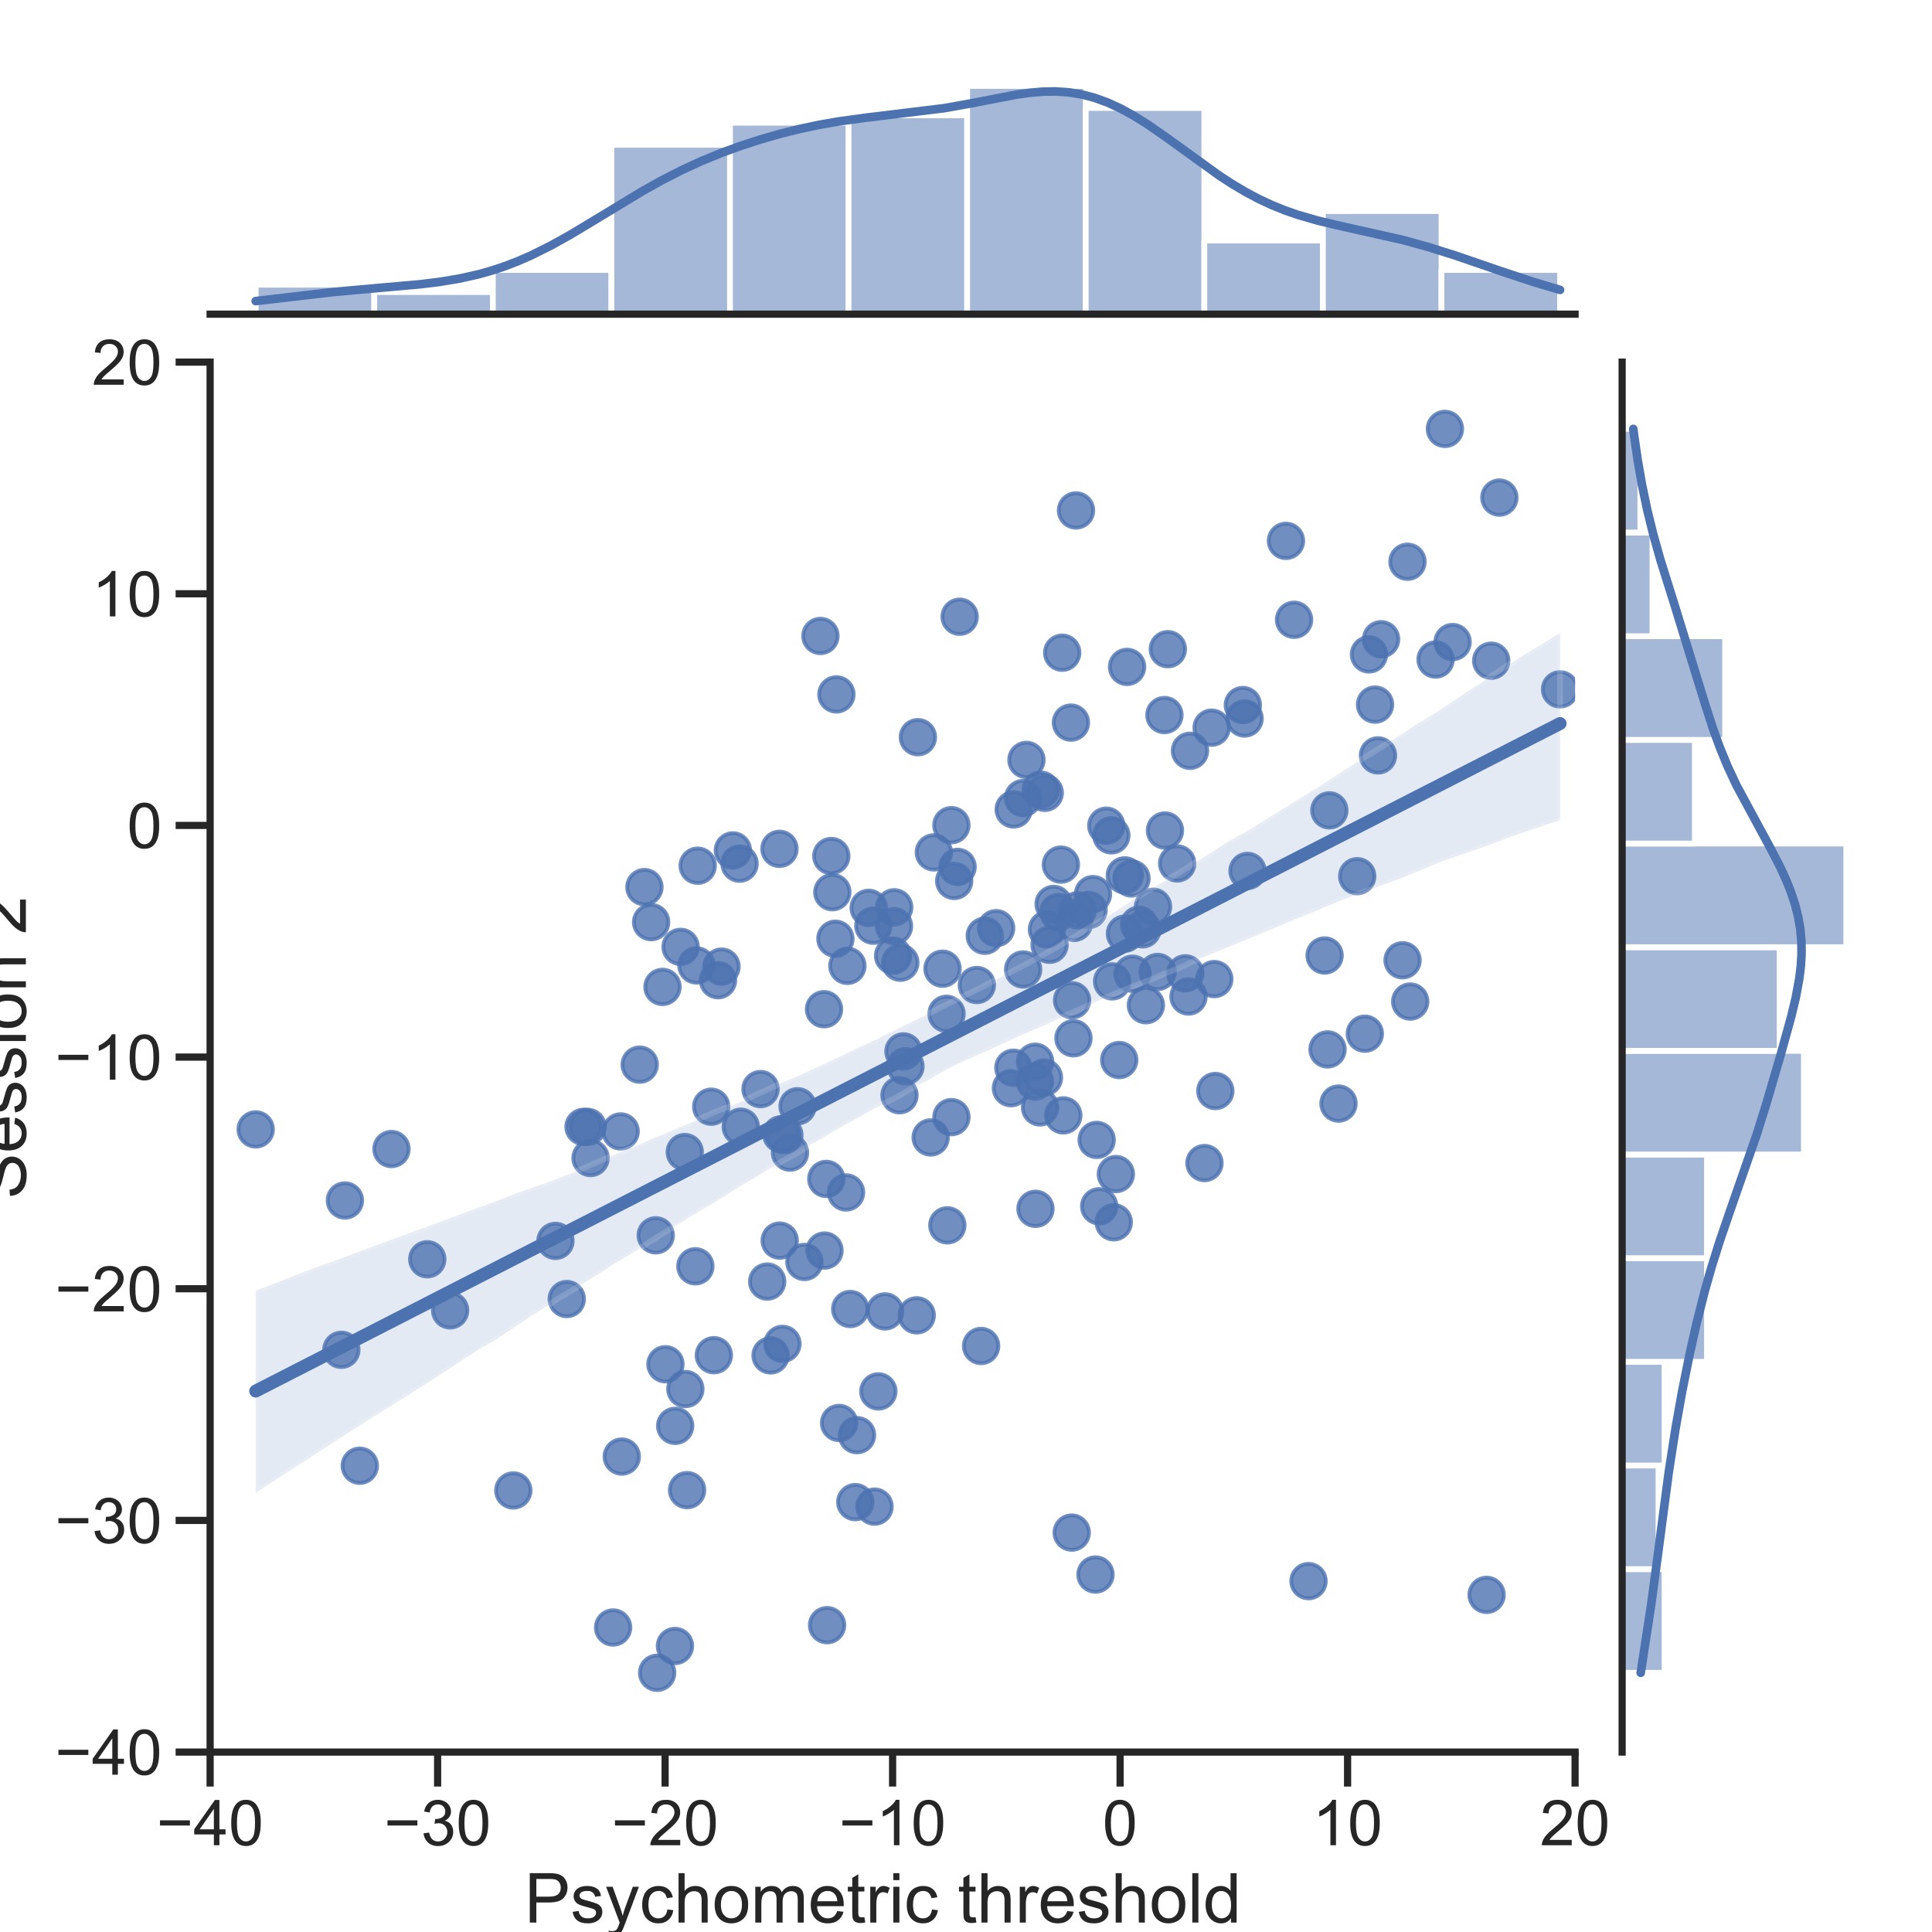 <?xml version="1.0" encoding="utf-8" standalone="no"?>
<!DOCTYPE svg PUBLIC "-//W3C//DTD SVG 1.1//EN"
  "http://www.w3.org/Graphics/SVG/1.1/DTD/svg11.dtd">
<!-- Created with matplotlib (https://matplotlib.org/) -->
<svg height="504pt" version="1.1" viewBox="0 0 504 504" width="504pt" xmlns="http://www.w3.org/2000/svg" xmlns:xlink="http://www.w3.org/1999/xlink">
 <defs>
  <style type="text/css">*{stroke-linecap:butt;stroke-linejoin:round;}</style>
 </defs>
 <g id="figure_1">
  <g id="patch_1">
   <path d="M 0 504 
L 504 504 
L 504 0 
L 0 0 
z
" style="fill:#ffffff;"/>
  </g>
  <g id="axes_1">
   <g id="patch_2">
    <path d="M 54.815 457.06 
L 410.889 457.06 
L 410.889 94.461 
L 54.815 94.461 
z
" style="fill:#ffffff;"/>
   </g>
   <g id="matplotlib.axis_1">
    <g id="xtick_1">
     <g id="line2d_1">
      <defs>
       <path d="M 0 0 
L 0 9 
" id="m562cbf9f5d" style="stroke:#262626;stroke-width:1.875;"/>
      </defs>
      <g>
       <use style="fill:#262626;stroke:#262626;stroke-width:1.875;" x="54.815" xlink:href="#m562cbf9f5d" y="457.06"/>
      </g>
     </g>
     <g id="text_1">
      <!-- −40 -->
      <g style="fill:#262626;" transform="translate(40.821 481.37)scale(0.165 -0.165)">
       <defs>
        <path d="M 52.828 31.203 
L 5.562 31.203 
L 5.562 39.406 
L 52.828 39.406 
z
" id="ArialMT-8722"/>
        <path d="M 32.328 0 
L 32.328 17.141 
L 1.266 17.141 
L 1.266 25.203 
L 33.938 71.578 
L 41.109 71.578 
L 41.109 25.203 
L 50.781 25.203 
L 50.781 17.141 
L 41.109 17.141 
L 41.109 0 
z
M 32.328 25.203 
L 32.328 57.469 
L 9.906 25.203 
z
" id="ArialMT-52"/>
        <path d="M 4.156 35.297 
Q 4.156 48 6.766 55.734 
Q 9.375 63.484 14.516 67.672 
Q 19.672 71.875 27.484 71.875 
Q 33.25 71.875 37.594 69.547 
Q 41.938 67.234 44.766 62.859 
Q 47.609 58.5 49.219 52.219 
Q 50.828 45.953 50.828 35.297 
Q 50.828 22.703 48.234 14.969 
Q 45.656 7.234 40.5 3 
Q 35.359 -1.219 27.484 -1.219 
Q 17.141 -1.219 11.234 6.203 
Q 4.156 15.141 4.156 35.297 
z
M 13.188 35.297 
Q 13.188 17.672 17.312 11.828 
Q 21.438 6 27.484 6 
Q 33.547 6 37.672 11.859 
Q 41.797 17.719 41.797 35.297 
Q 41.797 52.984 37.672 58.781 
Q 33.547 64.594 27.391 64.594 
Q 21.344 64.594 17.719 59.469 
Q 13.188 52.938 13.188 35.297 
z
" id="ArialMT-48"/>
       </defs>
       <use xlink:href="#ArialMT-8722"/>
       <use x="58.398" xlink:href="#ArialMT-52"/>
       <use x="114.014" xlink:href="#ArialMT-48"/>
      </g>
     </g>
    </g>
    <g id="xtick_2">
     <g id="line2d_2">
      <g>
       <use style="fill:#262626;stroke:#262626;stroke-width:1.875;" x="114.161" xlink:href="#m562cbf9f5d" y="457.06"/>
      </g>
     </g>
     <g id="text_2">
      <!-- −30 -->
      <g style="fill:#262626;" transform="translate(100.167 481.37)scale(0.165 -0.165)">
       <defs>
        <path d="M 4.203 18.891 
L 12.984 20.062 
Q 14.5 12.594 18.141 9.297 
Q 21.781 6 27 6 
Q 33.203 6 37.469 10.297 
Q 41.75 14.594 41.75 20.953 
Q 41.75 27 37.797 30.922 
Q 33.844 34.859 27.734 34.859 
Q 25.25 34.859 21.531 33.891 
L 22.516 41.609 
Q 23.391 41.5 23.922 41.5 
Q 29.547 41.5 34.031 44.422 
Q 38.531 47.359 38.531 53.469 
Q 38.531 58.297 35.25 61.469 
Q 31.984 64.656 26.812 64.656 
Q 21.688 64.656 18.266 61.422 
Q 14.844 58.203 13.875 51.766 
L 5.078 53.328 
Q 6.688 62.156 12.391 67.016 
Q 18.109 71.875 26.609 71.875 
Q 32.469 71.875 37.391 69.359 
Q 42.328 66.844 44.938 62.5 
Q 47.562 58.156 47.562 53.266 
Q 47.562 48.641 45.062 44.828 
Q 42.578 41.016 37.703 38.766 
Q 44.047 37.312 47.562 32.688 
Q 51.078 28.078 51.078 21.141 
Q 51.078 11.766 44.234 5.25 
Q 37.406 -1.266 26.953 -1.266 
Q 17.531 -1.266 11.297 4.344 
Q 5.078 9.969 4.203 18.891 
z
" id="ArialMT-51"/>
       </defs>
       <use xlink:href="#ArialMT-8722"/>
       <use x="58.398" xlink:href="#ArialMT-51"/>
       <use x="114.014" xlink:href="#ArialMT-48"/>
      </g>
     </g>
    </g>
    <g id="xtick_3">
     <g id="line2d_3">
      <g>
       <use style="fill:#262626;stroke:#262626;stroke-width:1.875;" x="173.506" xlink:href="#m562cbf9f5d" y="457.06"/>
      </g>
     </g>
     <g id="text_3">
      <!-- −20 -->
      <g style="fill:#262626;" transform="translate(159.512 481.37)scale(0.165 -0.165)">
       <defs>
        <path d="M 50.344 8.453 
L 50.344 0 
L 3.031 0 
Q 2.938 3.172 4.047 6.109 
Q 5.859 10.938 9.828 15.625 
Q 13.812 20.312 21.344 26.469 
Q 33.016 36.031 37.109 41.625 
Q 41.219 47.219 41.219 52.203 
Q 41.219 57.422 37.469 61 
Q 33.734 64.594 27.734 64.594 
Q 21.391 64.594 17.578 60.781 
Q 13.766 56.984 13.719 50.25 
L 4.688 51.172 
Q 5.609 61.281 11.656 66.578 
Q 17.719 71.875 27.938 71.875 
Q 38.234 71.875 44.234 66.156 
Q 50.25 60.453 50.25 52 
Q 50.25 47.703 48.484 43.547 
Q 46.734 39.406 42.656 34.812 
Q 38.578 30.219 29.109 22.219 
Q 21.188 15.578 18.938 13.203 
Q 16.703 10.844 15.234 8.453 
z
" id="ArialMT-50"/>
       </defs>
       <use xlink:href="#ArialMT-8722"/>
       <use x="58.398" xlink:href="#ArialMT-50"/>
       <use x="114.014" xlink:href="#ArialMT-48"/>
      </g>
     </g>
    </g>
    <g id="xtick_4">
     <g id="line2d_4">
      <g>
       <use style="fill:#262626;stroke:#262626;stroke-width:1.875;" x="232.852" xlink:href="#m562cbf9f5d" y="457.06"/>
      </g>
     </g>
     <g id="text_4">
      <!-- −10 -->
      <g style="fill:#262626;" transform="translate(218.858 481.37)scale(0.165 -0.165)">
       <defs>
        <path d="M 37.25 0 
L 28.469 0 
L 28.469 56 
Q 25.297 52.984 20.141 49.953 
Q 14.984 46.922 10.891 45.406 
L 10.891 53.906 
Q 18.266 57.375 23.781 62.297 
Q 29.297 67.234 31.594 71.875 
L 37.25 71.875 
z
" id="ArialMT-49"/>
       </defs>
       <use xlink:href="#ArialMT-8722"/>
       <use x="58.398" xlink:href="#ArialMT-49"/>
       <use x="114.014" xlink:href="#ArialMT-48"/>
      </g>
     </g>
    </g>
    <g id="xtick_5">
     <g id="line2d_5">
      <g>
       <use style="fill:#262626;stroke:#262626;stroke-width:1.875;" x="292.198" xlink:href="#m562cbf9f5d" y="457.06"/>
      </g>
     </g>
     <g id="text_5">
      <!-- 0 -->
      <g style="fill:#262626;" transform="translate(287.61 481.37)scale(0.165 -0.165)">
       <use xlink:href="#ArialMT-48"/>
      </g>
     </g>
    </g>
    <g id="xtick_6">
     <g id="line2d_6">
      <g>
       <use style="fill:#262626;stroke:#262626;stroke-width:1.875;" x="351.544" xlink:href="#m562cbf9f5d" y="457.06"/>
      </g>
     </g>
     <g id="text_6">
      <!-- 10 -->
      <g style="fill:#262626;" transform="translate(342.368 481.37)scale(0.165 -0.165)">
       <use xlink:href="#ArialMT-49"/>
       <use x="55.615" xlink:href="#ArialMT-48"/>
      </g>
     </g>
    </g>
    <g id="xtick_7">
     <g id="line2d_7">
      <g>
       <use style="fill:#262626;stroke:#262626;stroke-width:1.875;" x="410.889" xlink:href="#m562cbf9f5d" y="457.06"/>
      </g>
     </g>
     <g id="text_7">
      <!-- 20 -->
      <g style="fill:#262626;" transform="translate(401.714 481.37)scale(0.165 -0.165)">
       <use xlink:href="#ArialMT-50"/>
       <use x="55.615" xlink:href="#ArialMT-48"/>
      </g>
     </g>
    </g>
    <g id="text_8">
     <!-- Psychometric threshold  -->
     <g style="fill:#262626;" transform="translate(136.819 501.534)scale(0.18 -0.18)">
      <defs>
       <path d="M 7.719 0 
L 7.719 71.578 
L 34.719 71.578 
Q 41.844 71.578 45.609 70.906 
Q 50.875 70.016 54.438 67.547 
Q 58.016 65.094 60.188 60.641 
Q 62.359 56.203 62.359 50.875 
Q 62.359 41.75 56.547 35.422 
Q 50.734 29.109 35.547 29.109 
L 17.188 29.109 
L 17.188 0 
z
M 17.188 37.547 
L 35.688 37.547 
Q 44.875 37.547 48.734 40.969 
Q 52.594 44.391 52.594 50.594 
Q 52.594 55.078 50.312 58.266 
Q 48.047 61.469 44.344 62.5 
Q 41.938 63.141 35.5 63.141 
L 17.188 63.141 
z
" id="ArialMT-80"/>
       <path d="M 3.078 15.484 
L 11.766 16.844 
Q 12.5 11.625 15.844 8.844 
Q 19.188 6.062 25.203 6.062 
Q 31.25 6.062 34.172 8.516 
Q 37.109 10.984 37.109 14.312 
Q 37.109 17.281 34.516 19 
Q 32.719 20.172 25.531 21.969 
Q 15.875 24.422 12.141 26.203 
Q 8.406 27.984 6.469 31.125 
Q 4.547 34.281 4.547 38.094 
Q 4.547 41.547 6.125 44.5 
Q 7.719 47.469 10.453 49.422 
Q 12.5 50.922 16.031 51.969 
Q 19.578 53.031 23.641 53.031 
Q 29.734 53.031 34.344 51.266 
Q 38.969 49.516 41.156 46.5 
Q 43.359 43.5 44.188 38.484 
L 35.594 37.312 
Q 35.016 41.312 32.203 43.547 
Q 29.391 45.797 24.266 45.797 
Q 18.219 45.797 15.625 43.797 
Q 13.031 41.797 13.031 39.109 
Q 13.031 37.406 14.109 36.031 
Q 15.188 34.625 17.484 33.688 
Q 18.797 33.203 25.25 31.453 
Q 34.578 28.953 38.25 27.359 
Q 41.938 25.781 44.031 22.75 
Q 46.141 19.734 46.141 15.234 
Q 46.141 10.844 43.578 6.953 
Q 41.016 3.078 36.172 0.953 
Q 31.344 -1.172 25.25 -1.172 
Q 15.141 -1.172 9.844 3.031 
Q 4.547 7.234 3.078 15.484 
z
" id="ArialMT-115"/>
       <path d="M 6.203 -19.969 
L 5.219 -11.719 
Q 8.109 -12.5 10.25 -12.5 
Q 13.188 -12.5 14.938 -11.516 
Q 16.703 -10.547 17.828 -8.797 
Q 18.656 -7.469 20.516 -2.25 
Q 20.75 -1.516 21.297 -0.094 
L 1.609 51.859 
L 11.078 51.859 
L 21.875 21.828 
Q 23.969 16.109 25.641 9.812 
Q 27.156 15.875 29.25 21.625 
L 40.328 51.859 
L 49.125 51.859 
L 29.391 -0.875 
Q 26.219 -9.422 24.469 -12.641 
Q 22.125 -17 19.094 -19.016 
Q 16.062 -21.047 11.859 -21.047 
Q 9.328 -21.047 6.203 -19.969 
z
" id="ArialMT-121"/>
       <path d="M 40.438 19 
L 49.078 17.875 
Q 47.656 8.938 41.812 3.875 
Q 35.984 -1.172 27.484 -1.172 
Q 16.844 -1.172 10.375 5.781 
Q 3.906 12.75 3.906 25.734 
Q 3.906 34.125 6.688 40.422 
Q 9.469 46.734 15.156 49.875 
Q 20.844 53.031 27.547 53.031 
Q 35.984 53.031 41.359 48.75 
Q 46.734 44.484 48.25 36.625 
L 39.703 35.297 
Q 38.484 40.531 35.375 43.156 
Q 32.281 45.797 27.875 45.797 
Q 21.234 45.797 17.078 41.031 
Q 12.938 36.281 12.938 25.984 
Q 12.938 15.531 16.938 10.797 
Q 20.953 6.062 27.391 6.062 
Q 32.562 6.062 36.031 9.234 
Q 39.5 12.406 40.438 19 
z
" id="ArialMT-99"/>
       <path d="M 6.594 0 
L 6.594 71.578 
L 15.375 71.578 
L 15.375 45.906 
Q 21.531 53.031 30.906 53.031 
Q 36.672 53.031 40.922 50.75 
Q 45.172 48.484 47 44.484 
Q 48.828 40.484 48.828 32.859 
L 48.828 0 
L 40.047 0 
L 40.047 32.859 
Q 40.047 39.453 37.188 42.453 
Q 34.328 45.453 29.109 45.453 
Q 25.203 45.453 21.75 43.422 
Q 18.312 41.406 16.844 37.938 
Q 15.375 34.469 15.375 28.375 
L 15.375 0 
z
" id="ArialMT-104"/>
       <path d="M 3.328 25.922 
Q 3.328 40.328 11.328 47.266 
Q 18.016 53.031 27.641 53.031 
Q 38.328 53.031 45.109 46.016 
Q 51.906 39.016 51.906 26.656 
Q 51.906 16.656 48.906 10.906 
Q 45.906 5.172 40.156 2 
Q 34.422 -1.172 27.641 -1.172 
Q 16.75 -1.172 10.031 5.812 
Q 3.328 12.797 3.328 25.922 
z
M 12.359 25.922 
Q 12.359 15.969 16.703 11.016 
Q 21.047 6.062 27.641 6.062 
Q 34.188 6.062 38.531 11.031 
Q 42.875 16.016 42.875 26.219 
Q 42.875 35.844 38.5 40.797 
Q 34.125 45.75 27.641 45.75 
Q 21.047 45.75 16.703 40.812 
Q 12.359 35.891 12.359 25.922 
z
" id="ArialMT-111"/>
       <path d="M 6.594 0 
L 6.594 51.859 
L 14.453 51.859 
L 14.453 44.578 
Q 16.891 48.391 20.938 50.703 
Q 25 53.031 30.172 53.031 
Q 35.938 53.031 39.625 50.641 
Q 43.312 48.25 44.828 43.953 
Q 50.984 53.031 60.844 53.031 
Q 68.562 53.031 72.703 48.75 
Q 76.859 44.484 76.859 35.594 
L 76.859 0 
L 68.109 0 
L 68.109 32.672 
Q 68.109 37.938 67.25 40.25 
Q 66.406 42.578 64.156 43.984 
Q 61.922 45.406 58.891 45.406 
Q 53.422 45.406 49.797 41.766 
Q 46.188 38.141 46.188 30.125 
L 46.188 0 
L 37.406 0 
L 37.406 33.688 
Q 37.406 39.547 35.25 42.469 
Q 33.109 45.406 28.219 45.406 
Q 24.516 45.406 21.359 43.453 
Q 18.219 41.5 16.797 37.734 
Q 15.375 33.984 15.375 26.906 
L 15.375 0 
z
" id="ArialMT-109"/>
       <path d="M 42.094 16.703 
L 51.172 15.578 
Q 49.031 7.625 43.219 3.219 
Q 37.406 -1.172 28.375 -1.172 
Q 17 -1.172 10.328 5.828 
Q 3.656 12.844 3.656 25.484 
Q 3.656 38.578 10.391 45.797 
Q 17.141 53.031 27.875 53.031 
Q 38.281 53.031 44.875 45.953 
Q 51.469 38.875 51.469 26.031 
Q 51.469 25.25 51.422 23.688 
L 12.75 23.688 
Q 13.234 15.141 17.578 10.594 
Q 21.922 6.062 28.422 6.062 
Q 33.25 6.062 36.672 8.594 
Q 40.094 11.141 42.094 16.703 
z
M 13.234 30.906 
L 42.188 30.906 
Q 41.609 37.453 38.875 40.719 
Q 34.672 45.797 27.984 45.797 
Q 21.922 45.797 17.797 41.75 
Q 13.672 37.703 13.234 30.906 
z
" id="ArialMT-101"/>
       <path d="M 25.781 7.859 
L 27.047 0.094 
Q 23.344 -0.688 20.406 -0.688 
Q 15.625 -0.688 12.984 0.828 
Q 10.359 2.344 9.281 4.812 
Q 8.203 7.281 8.203 15.188 
L 8.203 45.016 
L 1.766 45.016 
L 1.766 51.859 
L 8.203 51.859 
L 8.203 64.703 
L 16.938 69.969 
L 16.938 51.859 
L 25.781 51.859 
L 25.781 45.016 
L 16.938 45.016 
L 16.938 14.703 
Q 16.938 10.938 17.406 9.859 
Q 17.875 8.797 18.922 8.156 
Q 19.969 7.516 21.922 7.516 
Q 23.391 7.516 25.781 7.859 
z
" id="ArialMT-116"/>
       <path d="M 6.5 0 
L 6.5 51.859 
L 14.406 51.859 
L 14.406 44 
Q 17.438 49.516 20 51.266 
Q 22.562 53.031 25.641 53.031 
Q 30.078 53.031 34.672 50.203 
L 31.641 42.047 
Q 28.422 43.953 25.203 43.953 
Q 22.312 43.953 20.016 42.219 
Q 17.719 40.484 16.75 37.406 
Q 15.281 32.719 15.281 27.156 
L 15.281 0 
z
" id="ArialMT-114"/>
       <path d="M 6.641 61.469 
L 6.641 71.578 
L 15.438 71.578 
L 15.438 61.469 
z
M 6.641 0 
L 6.641 51.859 
L 15.438 51.859 
L 15.438 0 
z
" id="ArialMT-105"/>
       <path id="ArialMT-32"/>
       <path d="M 6.391 0 
L 6.391 71.578 
L 15.188 71.578 
L 15.188 0 
z
" id="ArialMT-108"/>
       <path d="M 40.234 0 
L 40.234 6.547 
Q 35.297 -1.172 25.734 -1.172 
Q 19.531 -1.172 14.328 2.25 
Q 9.125 5.672 6.266 11.797 
Q 3.422 17.922 3.422 25.875 
Q 3.422 33.641 6 39.969 
Q 8.594 46.297 13.766 49.656 
Q 18.953 53.031 25.344 53.031 
Q 30.031 53.031 33.688 51.047 
Q 37.359 49.078 39.656 45.906 
L 39.656 71.578 
L 48.391 71.578 
L 48.391 0 
z
M 12.453 25.875 
Q 12.453 15.922 16.641 10.984 
Q 20.844 6.062 26.562 6.062 
Q 32.328 6.062 36.344 10.766 
Q 40.375 15.484 40.375 25.141 
Q 40.375 35.797 36.266 40.766 
Q 32.172 45.75 26.172 45.75 
Q 20.312 45.75 16.375 40.969 
Q 12.453 36.188 12.453 25.875 
z
" id="ArialMT-100"/>
      </defs>
      <use xlink:href="#ArialMT-80"/>
      <use x="66.699" xlink:href="#ArialMT-115"/>
      <use x="116.699" xlink:href="#ArialMT-121"/>
      <use x="166.699" xlink:href="#ArialMT-99"/>
      <use x="216.699" xlink:href="#ArialMT-104"/>
      <use x="272.314" xlink:href="#ArialMT-111"/>
      <use x="327.93" xlink:href="#ArialMT-109"/>
      <use x="411.23" xlink:href="#ArialMT-101"/>
      <use x="466.846" xlink:href="#ArialMT-116"/>
      <use x="494.629" xlink:href="#ArialMT-114"/>
      <use x="527.93" xlink:href="#ArialMT-105"/>
      <use x="550.146" xlink:href="#ArialMT-99"/>
      <use x="600.146" xlink:href="#ArialMT-32"/>
      <use x="627.93" xlink:href="#ArialMT-116"/>
      <use x="655.713" xlink:href="#ArialMT-104"/>
      <use x="711.328" xlink:href="#ArialMT-114"/>
      <use x="744.629" xlink:href="#ArialMT-101"/>
      <use x="800.244" xlink:href="#ArialMT-115"/>
      <use x="850.244" xlink:href="#ArialMT-104"/>
      <use x="905.859" xlink:href="#ArialMT-111"/>
      <use x="961.475" xlink:href="#ArialMT-108"/>
      <use x="983.691" xlink:href="#ArialMT-100"/>
      <use x="1039.307" xlink:href="#ArialMT-32"/>
     </g>
     <!--  Session 1 -->
     <g style="fill:#262626;" transform="translate(190.829 520.783)scale(0.18 -0.18)">
      <defs>
       <path d="M 4.5 23 
L 13.422 23.781 
Q 14.062 18.406 16.375 14.969 
Q 18.703 11.531 23.578 9.406 
Q 28.469 7.281 34.578 7.281 
Q 39.984 7.281 44.141 8.891 
Q 48.297 10.5 50.312 13.297 
Q 52.344 16.109 52.344 19.438 
Q 52.344 22.797 50.391 25.312 
Q 48.438 27.828 43.953 29.547 
Q 41.062 30.672 31.203 33.031 
Q 21.344 35.406 17.391 37.5 
Q 12.25 40.188 9.734 44.156 
Q 7.234 48.141 7.234 53.078 
Q 7.234 58.5 10.297 63.203 
Q 13.375 67.922 19.281 70.359 
Q 25.203 72.797 32.422 72.797 
Q 40.375 72.797 46.453 70.234 
Q 52.547 67.672 55.812 62.688 
Q 59.078 57.719 59.328 51.422 
L 50.25 50.734 
Q 49.516 57.516 45.281 60.984 
Q 41.062 64.453 32.812 64.453 
Q 24.219 64.453 20.281 61.297 
Q 16.359 58.156 16.359 53.719 
Q 16.359 49.859 19.141 47.359 
Q 21.875 44.875 33.422 42.266 
Q 44.969 39.656 49.266 37.703 
Q 55.516 34.812 58.484 30.391 
Q 61.469 25.984 61.469 20.219 
Q 61.469 14.5 58.203 9.438 
Q 54.938 4.391 48.797 1.578 
Q 42.672 -1.219 35.016 -1.219 
Q 25.297 -1.219 18.719 1.609 
Q 12.156 4.438 8.422 10.125 
Q 4.688 15.828 4.5 23 
z
" id="ArialMT-83"/>
       <path d="M 6.594 0 
L 6.594 51.859 
L 14.5 51.859 
L 14.5 44.484 
Q 20.219 53.031 31 53.031 
Q 35.688 53.031 39.625 51.344 
Q 43.562 49.656 45.516 46.922 
Q 47.469 44.188 48.25 40.438 
Q 48.734 37.984 48.734 31.891 
L 48.734 0 
L 39.938 0 
L 39.938 31.547 
Q 39.938 36.922 38.906 39.578 
Q 37.891 42.234 35.281 43.812 
Q 32.672 45.406 29.156 45.406 
Q 23.531 45.406 19.453 41.844 
Q 15.375 38.281 15.375 28.328 
L 15.375 0 
z
" id="ArialMT-110"/>
      </defs>
      <use xlink:href="#ArialMT-32"/>
      <use x="27.783" xlink:href="#ArialMT-83"/>
      <use x="94.482" xlink:href="#ArialMT-101"/>
      <use x="150.098" xlink:href="#ArialMT-115"/>
      <use x="200.098" xlink:href="#ArialMT-115"/>
      <use x="250.098" xlink:href="#ArialMT-105"/>
      <use x="272.314" xlink:href="#ArialMT-111"/>
      <use x="327.93" xlink:href="#ArialMT-110"/>
      <use x="383.545" xlink:href="#ArialMT-32"/>
      <use x="411.328" xlink:href="#ArialMT-49"/>
     </g>
    </g>
   </g>
   <g id="matplotlib.axis_2">
    <g id="ytick_1">
     <g id="line2d_8">
      <defs>
       <path d="M 0 0 
L -9 0 
" id="m1e69216bde" style="stroke:#262626;stroke-width:1.875;"/>
      </defs>
      <g>
       <use style="fill:#262626;stroke:#262626;stroke-width:1.875;" x="54.815" xlink:href="#m1e69216bde" y="457.06"/>
      </g>
     </g>
     <g id="text_9">
      <!-- −40 -->
      <g style="fill:#262626;" transform="translate(14.327 462.965)scale(0.165 -0.165)">
       <use xlink:href="#ArialMT-8722"/>
       <use x="58.398" xlink:href="#ArialMT-52"/>
       <use x="114.014" xlink:href="#ArialMT-48"/>
      </g>
     </g>
    </g>
    <g id="ytick_2">
     <g id="line2d_9">
      <g>
       <use style="fill:#262626;stroke:#262626;stroke-width:1.875;" x="54.815" xlink:href="#m1e69216bde" y="396.627"/>
      </g>
     </g>
     <g id="text_10">
      <!-- −30 -->
      <g style="fill:#262626;" transform="translate(14.327 402.532)scale(0.165 -0.165)">
       <use xlink:href="#ArialMT-8722"/>
       <use x="58.398" xlink:href="#ArialMT-51"/>
       <use x="114.014" xlink:href="#ArialMT-48"/>
      </g>
     </g>
    </g>
    <g id="ytick_3">
     <g id="line2d_10">
      <g>
       <use style="fill:#262626;stroke:#262626;stroke-width:1.875;" x="54.815" xlink:href="#m1e69216bde" y="336.194"/>
      </g>
     </g>
     <g id="text_11">
      <!-- −20 -->
      <g style="fill:#262626;" transform="translate(14.327 342.099)scale(0.165 -0.165)">
       <use xlink:href="#ArialMT-8722"/>
       <use x="58.398" xlink:href="#ArialMT-50"/>
       <use x="114.014" xlink:href="#ArialMT-48"/>
      </g>
     </g>
    </g>
    <g id="ytick_4">
     <g id="line2d_11">
      <g>
       <use style="fill:#262626;stroke:#262626;stroke-width:1.875;" x="54.815" xlink:href="#m1e69216bde" y="275.76"/>
      </g>
     </g>
     <g id="text_12">
      <!-- −10 -->
      <g style="fill:#262626;" transform="translate(14.327 281.665)scale(0.165 -0.165)">
       <use xlink:href="#ArialMT-8722"/>
       <use x="58.398" xlink:href="#ArialMT-49"/>
       <use x="114.014" xlink:href="#ArialMT-48"/>
      </g>
     </g>
    </g>
    <g id="ytick_5">
     <g id="line2d_12">
      <g>
       <use style="fill:#262626;stroke:#262626;stroke-width:1.875;" x="54.815" xlink:href="#m1e69216bde" y="215.327"/>
      </g>
     </g>
     <g id="text_13">
      <!-- 0 -->
      <g style="fill:#262626;" transform="translate(33.139 221.232)scale(0.165 -0.165)">
       <use xlink:href="#ArialMT-48"/>
      </g>
     </g>
    </g>
    <g id="ytick_6">
     <g id="line2d_13">
      <g>
       <use style="fill:#262626;stroke:#262626;stroke-width:1.875;" x="54.815" xlink:href="#m1e69216bde" y="154.894"/>
      </g>
     </g>
     <g id="text_14">
      <!-- 10 -->
      <g style="fill:#262626;" transform="translate(23.964 160.799)scale(0.165 -0.165)">
       <use xlink:href="#ArialMT-49"/>
       <use x="55.615" xlink:href="#ArialMT-48"/>
      </g>
     </g>
    </g>
    <g id="ytick_7">
     <g id="line2d_14">
      <g>
       <use style="fill:#262626;stroke:#262626;stroke-width:1.875;" x="54.815" xlink:href="#m1e69216bde" y="94.461"/>
      </g>
     </g>
     <g id="text_15">
      <!-- 20 -->
      <g style="fill:#262626;" transform="translate(23.964 100.366)scale(0.165 -0.165)">
       <use xlink:href="#ArialMT-50"/>
       <use x="55.615" xlink:href="#ArialMT-48"/>
      </g>
     </g>
    </g>
    <g id="text_16">
     <!-- Psychometric threshold  -->
     <g style="fill:#262626;" transform="translate(-12.5 371.793)rotate(-90)scale(0.18 -0.18)">
      <use xlink:href="#ArialMT-80"/>
      <use x="66.699" xlink:href="#ArialMT-115"/>
      <use x="116.699" xlink:href="#ArialMT-121"/>
      <use x="166.699" xlink:href="#ArialMT-99"/>
      <use x="216.699" xlink:href="#ArialMT-104"/>
      <use x="272.314" xlink:href="#ArialMT-111"/>
      <use x="327.93" xlink:href="#ArialMT-109"/>
      <use x="411.23" xlink:href="#ArialMT-101"/>
      <use x="466.846" xlink:href="#ArialMT-116"/>
      <use x="494.629" xlink:href="#ArialMT-114"/>
      <use x="527.93" xlink:href="#ArialMT-105"/>
      <use x="550.146" xlink:href="#ArialMT-99"/>
      <use x="600.146" xlink:href="#ArialMT-32"/>
      <use x="627.93" xlink:href="#ArialMT-116"/>
      <use x="655.713" xlink:href="#ArialMT-104"/>
      <use x="711.328" xlink:href="#ArialMT-114"/>
      <use x="744.629" xlink:href="#ArialMT-101"/>
      <use x="800.244" xlink:href="#ArialMT-115"/>
      <use x="850.244" xlink:href="#ArialMT-104"/>
      <use x="905.859" xlink:href="#ArialMT-111"/>
      <use x="961.475" xlink:href="#ArialMT-108"/>
      <use x="983.691" xlink:href="#ArialMT-100"/>
      <use x="1039.307" xlink:href="#ArialMT-32"/>
     </g>
     <!--  Session 2 -->
     <g style="fill:#262626;" transform="translate(6.749 317.783)rotate(-90)scale(0.18 -0.18)">
      <use xlink:href="#ArialMT-32"/>
      <use x="27.783" xlink:href="#ArialMT-83"/>
      <use x="94.482" xlink:href="#ArialMT-101"/>
      <use x="150.098" xlink:href="#ArialMT-115"/>
      <use x="200.098" xlink:href="#ArialMT-115"/>
      <use x="250.098" xlink:href="#ArialMT-105"/>
      <use x="272.314" xlink:href="#ArialMT-111"/>
      <use x="327.93" xlink:href="#ArialMT-110"/>
      <use x="383.545" xlink:href="#ArialMT-32"/>
      <use x="411.328" xlink:href="#ArialMT-50"/>
     </g>
    </g>
   </g>
   <g id="PathCollection_1">
    <defs>
     <path d="M 0 4.5 
C 1.193 4.5 2.338 4.026 3.182 3.182 
C 4.026 2.338 4.5 1.193 4.5 0 
C 4.5 -1.193 4.026 -2.338 3.182 -3.182 
C 2.338 -4.026 1.193 -4.5 0 -4.5 
C -1.193 -4.5 -2.338 -4.026 -3.182 -3.182 
C -4.026 -2.338 -4.5 -1.193 -4.5 0 
C -4.5 1.193 -4.026 2.338 -3.182 3.182 
C -2.338 4.026 -1.193 4.5 0 4.5 
z
" id="m1707b3a4bc" style="stroke:#4c72b0;stroke-opacity:0.8;"/>
    </defs>
    <g clip-path="url(#p5f04f126b8)">
     <use style="fill:#4c72b0;fill-opacity:0.8;stroke:#4c72b0;stroke-opacity:0.8;" x="374.499" xlink:href="#m1707b3a4bc" y="172.051"/>
     <use style="fill:#4c72b0;fill-opacity:0.8;stroke:#4c72b0;stroke-opacity:0.8;" x="279.581" xlink:href="#m1707b3a4bc" y="399.806"/>
     <use style="fill:#4c72b0;fill-opacity:0.8;stroke:#4c72b0;stroke-opacity:0.8;" x="236.211" xlink:href="#m1707b3a4bc" y="278.166"/>
     <use style="fill:#4c72b0;fill-opacity:0.8;stroke:#4c72b0;stroke-opacity:0.8;" x="346.79" xlink:href="#m1707b3a4bc" y="211.399"/>
     <use style="fill:#4c72b0;fill-opacity:0.8;stroke:#4c72b0;stroke-opacity:0.8;" x="178.788" xlink:href="#m1707b3a4bc" y="362.355"/>
     <use style="fill:#4c72b0;fill-opacity:0.8;stroke:#4c72b0;stroke-opacity:0.8;" x="266.893" xlink:href="#m1707b3a4bc" y="208.19"/>
     <use style="fill:#4c72b0;fill-opacity:0.8;stroke:#4c72b0;stroke-opacity:0.8;" x="307.082" xlink:href="#m1707b3a4bc" y="225.25"/>
     <use style="fill:#4c72b0;fill-opacity:0.8;stroke:#4c72b0;stroke-opacity:0.8;" x="214.965" xlink:href="#m1707b3a4bc" y="263.275"/>
     <use style="fill:#4c72b0;fill-opacity:0.8;stroke:#4c72b0;stroke-opacity:0.8;" x="171.061" xlink:href="#m1707b3a4bc" y="322.258"/>
     <use style="fill:#4c72b0;fill-opacity:0.8;stroke:#4c72b0;stroke-opacity:0.8;" x="168.112" xlink:href="#m1707b3a4bc" y="231.42"/>
     <use style="fill:#4c72b0;fill-opacity:0.8;stroke:#4c72b0;stroke-opacity:0.8;" x="290.548" xlink:href="#m1707b3a4bc" y="318.855"/>
     <use style="fill:#4c72b0;fill-opacity:0.8;stroke:#4c72b0;stroke-opacity:0.8;" x="314.209" xlink:href="#m1707b3a4bc" y="303.408"/>
     <use style="fill:#4c72b0;fill-opacity:0.8;stroke:#4c72b0;stroke-opacity:0.8;" x="272.341" xlink:href="#m1707b3a4bc" y="281.115"/>
     <use style="fill:#4c72b0;fill-opacity:0.8;stroke:#4c72b0;stroke-opacity:0.8;" x="176.135" xlink:href="#m1707b3a4bc" y="371.964"/>
     <use style="fill:#4c72b0;fill-opacity:0.8;stroke:#4c72b0;stroke-opacity:0.8;" x="293.462" xlink:href="#m1707b3a4bc" y="243.543"/>
     <use style="fill:#4c72b0;fill-opacity:0.8;stroke:#4c72b0;stroke-opacity:0.8;" x="178.634" xlink:href="#m1707b3a4bc" y="300.538"/>
     <use style="fill:#4c72b0;fill-opacity:0.8;stroke:#4c72b0;stroke-opacity:0.8;" x="298.928" xlink:href="#m1707b3a4bc" y="262.229"/>
     <use style="fill:#4c72b0;fill-opacity:0.8;stroke:#4c72b0;stroke-opacity:0.8;" x="341.354" xlink:href="#m1707b3a4bc" y="412.466"/>
     <use style="fill:#4c72b0;fill-opacity:0.8;stroke:#4c72b0;stroke-opacity:0.8;" x="255.944" xlink:href="#m1707b3a4bc" y="351.127"/>
     <use style="fill:#4c72b0;fill-opacity:0.8;stroke:#4c72b0;stroke-opacity:0.8;" x="215.761" xlink:href="#m1707b3a4bc" y="423.961"/>
     <use style="fill:#4c72b0;fill-opacity:0.8;stroke:#4c72b0;stroke-opacity:0.8;" x="406.973" xlink:href="#m1707b3a4bc" y="179.829"/>
     <use style="fill:#4c72b0;fill-opacity:0.8;stroke:#4c72b0;stroke-opacity:0.8;" x="215.09" xlink:href="#m1707b3a4bc" y="326.234"/>
     <use style="fill:#4c72b0;fill-opacity:0.8;stroke:#4c72b0;stroke-opacity:0.8;" x="181.684" xlink:href="#m1707b3a4bc" y="251.847"/>
     <use style="fill:#4c72b0;fill-opacity:0.8;stroke:#4c72b0;stroke-opacity:0.8;" x="221.802" xlink:href="#m1707b3a4bc" y="341.481"/>
     <use style="fill:#4c72b0;fill-opacity:0.8;stroke:#4c72b0;stroke-opacity:0.8;" x="248.917" xlink:href="#m1707b3a4bc" y="229.813"/>
     <use style="fill:#4c72b0;fill-opacity:0.8;stroke:#4c72b0;stroke-opacity:0.8;" x="66.702" xlink:href="#m1707b3a4bc" y="294.628"/>
     <use style="fill:#4c72b0;fill-opacity:0.8;stroke:#4c72b0;stroke-opacity:0.8;" x="349.176" xlink:href="#m1707b3a4bc" y="287.889"/>
     <use style="fill:#4c72b0;fill-opacity:0.8;stroke:#4c72b0;stroke-opacity:0.8;" x="263.724" xlink:href="#m1707b3a4bc" y="283.876"/>
     <use style="fill:#4c72b0;fill-opacity:0.8;stroke:#4c72b0;stroke-opacity:0.8;" x="293.432" xlink:href="#m1707b3a4bc" y="228.356"/>
     <use style="fill:#4c72b0;fill-opacity:0.8;stroke:#4c72b0;stroke-opacity:0.8;" x="111.461" xlink:href="#m1707b3a4bc" y="328.506"/>
     <use style="fill:#4c72b0;fill-opacity:0.8;stroke:#4c72b0;stroke-opacity:0.8;" x="201.019" xlink:href="#m1707b3a4bc" y="353.586"/>
     <use style="fill:#4c72b0;fill-opacity:0.8;stroke:#4c72b0;stroke-opacity:0.8;" x="271.51" xlink:href="#m1707b3a4bc" y="205.996"/>
     <use style="fill:#4c72b0;fill-opacity:0.8;stroke:#4c72b0;stroke-opacity:0.8;" x="359.478" xlink:href="#m1707b3a4bc" y="197.064"/>
     <use style="fill:#4c72b0;fill-opacity:0.8;stroke:#4c72b0;stroke-opacity:0.8;" x="273.118" xlink:href="#m1707b3a4bc" y="242.449"/>
     <use style="fill:#4c72b0;fill-opacity:0.8;stroke:#4c72b0;stroke-opacity:0.8;" x="239.143" xlink:href="#m1707b3a4bc" y="343.131"/>
     <use style="fill:#4c72b0;fill-opacity:0.8;stroke:#4c72b0;stroke-opacity:0.8;" x="291.967" xlink:href="#m1707b3a4bc" y="276.534"/>
     <use style="fill:#4c72b0;fill-opacity:0.8;stroke:#4c72b0;stroke-opacity:0.8;" x="291.094" xlink:href="#m1707b3a4bc" y="306.279"/>
     <use style="fill:#4c72b0;fill-opacity:0.8;stroke:#4c72b0;stroke-opacity:0.8;" x="242.787" xlink:href="#m1707b3a4bc" y="296.725"/>
     <use style="fill:#4c72b0;fill-opacity:0.8;stroke:#4c72b0;stroke-opacity:0.8;" x="117.425" xlink:href="#m1707b3a4bc" y="341.832"/>
     <use style="fill:#4c72b0;fill-opacity:0.8;stroke:#4c72b0;stroke-opacity:0.8;" x="234.864" xlink:href="#m1707b3a4bc" y="251.14"/>
     <use style="fill:#4c72b0;fill-opacity:0.8;stroke:#4c72b0;stroke-opacity:0.8;" x="230.87" xlink:href="#m1707b3a4bc" y="342.104"/>
     <use style="fill:#4c72b0;fill-opacity:0.8;stroke:#4c72b0;stroke-opacity:0.8;" x="280.697" xlink:href="#m1707b3a4bc" y="133.162"/>
     <use style="fill:#4c72b0;fill-opacity:0.8;stroke:#4c72b0;stroke-opacity:0.8;" x="144.902" xlink:href="#m1707b3a4bc" y="323.714"/>
     <use style="fill:#4c72b0;fill-opacity:0.8;stroke:#4c72b0;stroke-opacity:0.8;" x="248.199" xlink:href="#m1707b3a4bc" y="291.425"/>
     <use style="fill:#4c72b0;fill-opacity:0.8;stroke:#4c72b0;stroke-opacity:0.8;" x="259.855" xlink:href="#m1707b3a4bc" y="242.135"/>
     <use style="fill:#4c72b0;fill-opacity:0.8;stroke:#4c72b0;stroke-opacity:0.8;" x="249.801" xlink:href="#m1707b3a4bc" y="226.145"/>
     <use style="fill:#4c72b0;fill-opacity:0.8;stroke:#4c72b0;stroke-opacity:0.8;" x="335.467" xlink:href="#m1707b3a4bc" y="141.097"/>
     <use style="fill:#4c72b0;fill-opacity:0.8;stroke:#4c72b0;stroke-opacity:0.8;" x="89.977" xlink:href="#m1707b3a4bc" y="313.168"/>
     <use style="fill:#4c72b0;fill-opacity:0.8;stroke:#4c72b0;stroke-opacity:0.8;" x="133.905" xlink:href="#m1707b3a4bc" y="388.813"/>
     <use style="fill:#4c72b0;fill-opacity:0.8;stroke:#4c72b0;stroke-opacity:0.8;" x="267.771" xlink:href="#m1707b3a4bc" y="198.243"/>
     <use style="fill:#4c72b0;fill-opacity:0.8;stroke:#4c72b0;stroke-opacity:0.8;" x="179.239" xlink:href="#m1707b3a4bc" y="388.728"/>
     <use style="fill:#4c72b0;fill-opacity:0.8;stroke:#4c72b0;stroke-opacity:0.8;" x="221.06" xlink:href="#m1707b3a4bc" y="251.962"/>
     <use style="fill:#4c72b0;fill-opacity:0.8;stroke:#4c72b0;stroke-opacity:0.8;" x="223.565" xlink:href="#m1707b3a4bc" y="374.387"/>
     <use style="fill:#4c72b0;fill-opacity:0.8;stroke:#4c72b0;stroke-opacity:0.8;" x="176.076" xlink:href="#m1707b3a4bc" y="429.388"/>
     <use style="fill:#4c72b0;fill-opacity:0.8;stroke:#4c72b0;stroke-opacity:0.8;" x="280.192" xlink:href="#m1707b3a4bc" y="240.751"/>
     <use style="fill:#4c72b0;fill-opacity:0.8;stroke:#4c72b0;stroke-opacity:0.8;" x="389.009" xlink:href="#m1707b3a4bc" y="172.359"/>
     <use style="fill:#4c72b0;fill-opacity:0.8;stroke:#4c72b0;stroke-opacity:0.8;" x="217.933" xlink:href="#m1707b3a4bc" y="244.891"/>
     <use style="fill:#4c72b0;fill-opacity:0.8;stroke:#4c72b0;stroke-opacity:0.8;" x="285.777" xlink:href="#m1707b3a4bc" y="410.75"/>
     <use style="fill:#4c72b0;fill-opacity:0.8;stroke:#4c72b0;stroke-opacity:0.8;" x="227.826" xlink:href="#m1707b3a4bc" y="241.489"/>
     <use style="fill:#4c72b0;fill-opacity:0.8;stroke:#4c72b0;stroke-opacity:0.8;" x="187.31" xlink:href="#m1707b3a4bc" y="255.709"/>
     <use style="fill:#4c72b0;fill-opacity:0.8;stroke:#4c72b0;stroke-opacity:0.8;" x="281.106" xlink:href="#m1707b3a4bc" y="237.47"/>
     <use style="fill:#4c72b0;fill-opacity:0.8;stroke:#4c72b0;stroke-opacity:0.8;" x="325.438" xlink:href="#m1707b3a4bc" y="227.202"/>
     <use style="fill:#4c72b0;fill-opacity:0.8;stroke:#4c72b0;stroke-opacity:0.8;" x="290.121" xlink:href="#m1707b3a4bc" y="256.011"/>
     <use style="fill:#4c72b0;fill-opacity:0.8;stroke:#4c72b0;stroke-opacity:0.8;" x="228.14" xlink:href="#m1707b3a4bc" y="393.031"/>
     <use style="fill:#4c72b0;fill-opacity:0.8;stroke:#4c72b0;stroke-opacity:0.8;" x="378.938" xlink:href="#m1707b3a4bc" y="167.494"/>
     <use style="fill:#4c72b0;fill-opacity:0.8;stroke:#4c72b0;stroke-opacity:0.8;" x="309.212" xlink:href="#m1707b3a4bc" y="253.908"/>
     <use style="fill:#4c72b0;fill-opacity:0.8;stroke:#4c72b0;stroke-opacity:0.8;" x="297.141" xlink:href="#m1707b3a4bc" y="241.223"/>
     <use style="fill:#4c72b0;fill-opacity:0.8;stroke:#4c72b0;stroke-opacity:0.8;" x="298.032" xlink:href="#m1707b3a4bc" y="242.443"/>
     <use style="fill:#4c72b0;fill-opacity:0.8;stroke:#4c72b0;stroke-opacity:0.8;" x="279.373" xlink:href="#m1707b3a4bc" y="188.507"/>
     <use style="fill:#4c72b0;fill-opacity:0.8;stroke:#4c72b0;stroke-opacity:0.8;" x="89.052" xlink:href="#m1707b3a4bc" y="352.124"/>
     <use style="fill:#4c72b0;fill-opacity:0.8;stroke:#4c72b0;stroke-opacity:0.8;" x="300.797" xlink:href="#m1707b3a4bc" y="236.545"/>
     <use style="fill:#4c72b0;fill-opacity:0.8;stroke:#4c72b0;stroke-opacity:0.8;" x="209.844" xlink:href="#m1707b3a4bc" y="329.207"/>
     <use style="fill:#4c72b0;fill-opacity:0.8;stroke:#4c72b0;stroke-opacity:0.8;" x="295.438" xlink:href="#m1707b3a4bc" y="254.016"/>
     <use style="fill:#4c72b0;fill-opacity:0.8;stroke:#4c72b0;stroke-opacity:0.8;" x="206.087" xlink:href="#m1707b3a4bc" y="300.677"/>
     <use style="fill:#4c72b0;fill-opacity:0.8;stroke:#4c72b0;stroke-opacity:0.8;" x="218.188" xlink:href="#m1707b3a4bc" y="181.146"/>
     <use style="fill:#4c72b0;fill-opacity:0.8;stroke:#4c72b0;stroke-opacity:0.8;" x="245.867" xlink:href="#m1707b3a4bc" y="252.699"/>
     <use style="fill:#4c72b0;fill-opacity:0.8;stroke:#4c72b0;stroke-opacity:0.8;" x="154.059" xlink:href="#m1707b3a4bc" y="302.091"/>
     <use style="fill:#4c72b0;fill-opacity:0.8;stroke:#4c72b0;stroke-opacity:0.8;" x="153.299" xlink:href="#m1707b3a4bc" y="293.969"/>
     <use style="fill:#4c72b0;fill-opacity:0.8;stroke:#4c72b0;stroke-opacity:0.8;" x="277.094" xlink:href="#m1707b3a4bc" y="170.274"/>
     <use style="fill:#4c72b0;fill-opacity:0.8;stroke:#4c72b0;stroke-opacity:0.8;" x="172.824" xlink:href="#m1707b3a4bc" y="257.455"/>
     <use style="fill:#4c72b0;fill-opacity:0.8;stroke:#4c72b0;stroke-opacity:0.8;" x="376.938" xlink:href="#m1707b3a4bc" y="111.89"/>
     <use style="fill:#4c72b0;fill-opacity:0.8;stroke:#4c72b0;stroke-opacity:0.8;" x="288.596" xlink:href="#m1707b3a4bc" y="215.4"/>
     <use style="fill:#4c72b0;fill-opacity:0.8;stroke:#4c72b0;stroke-opacity:0.8;" x="191.186" xlink:href="#m1707b3a4bc" y="221.848"/>
     <use style="fill:#4c72b0;fill-opacity:0.8;stroke:#4c72b0;stroke-opacity:0.8;" x="233.274" xlink:href="#m1707b3a4bc" y="236.696"/>
     <use style="fill:#4c72b0;fill-opacity:0.8;stroke:#4c72b0;stroke-opacity:0.8;" x="235.689" xlink:href="#m1707b3a4bc" y="274.28"/>
     <use style="fill:#4c72b0;fill-opacity:0.8;stroke:#4c72b0;stroke-opacity:0.8;" x="226.615" xlink:href="#m1707b3a4bc" y="236.835"/>
     <use style="fill:#4c72b0;fill-opacity:0.8;stroke:#4c72b0;stroke-opacity:0.8;" x="345.55" xlink:href="#m1707b3a4bc" y="249.26"/>
     <use style="fill:#4c72b0;fill-opacity:0.8;stroke:#4c72b0;stroke-opacity:0.8;" x="276.08" xlink:href="#m1707b3a4bc" y="237.947"/>
     <use style="fill:#4c72b0;fill-opacity:0.8;stroke:#4c72b0;stroke-opacity:0.8;" x="274.857" xlink:href="#m1707b3a4bc" y="235.808"/>
     <use style="fill:#4c72b0;fill-opacity:0.8;stroke:#4c72b0;stroke-opacity:0.8;" x="295.177" xlink:href="#m1707b3a4bc" y="229.172"/>
     <use style="fill:#4c72b0;fill-opacity:0.8;stroke:#4c72b0;stroke-opacity:0.8;" x="243.612" xlink:href="#m1707b3a4bc" y="222.361"/>
     <use style="fill:#4c72b0;fill-opacity:0.8;stroke:#4c72b0;stroke-opacity:0.8;" x="217.132" xlink:href="#m1707b3a4bc" y="232.744"/>
     <use style="fill:#4c72b0;fill-opacity:0.8;stroke:#4c72b0;stroke-opacity:0.8;" x="218.9" xlink:href="#m1707b3a4bc" y="371.209"/>
     <use style="fill:#4c72b0;fill-opacity:0.8;stroke:#4c72b0;stroke-opacity:0.8;" x="346.315" xlink:href="#m1707b3a4bc" y="273.76"/>
     <use style="fill:#4c72b0;fill-opacity:0.8;stroke:#4c72b0;stroke-opacity:0.8;" x="317.04" xlink:href="#m1707b3a4bc" y="284.614"/>
     <use style="fill:#4c72b0;fill-opacity:0.8;stroke:#4c72b0;stroke-opacity:0.8;" x="357.122" xlink:href="#m1707b3a4bc" y="170.715"/>
     <use style="fill:#4c72b0;fill-opacity:0.8;stroke:#4c72b0;stroke-opacity:0.8;" x="169.863" xlink:href="#m1707b3a4bc" y="240.558"/>
     <use style="fill:#4c72b0;fill-opacity:0.8;stroke:#4c72b0;stroke-opacity:0.8;" x="173.595" xlink:href="#m1707b3a4bc" y="355.889"/>
     <use style="fill:#4c72b0;fill-opacity:0.8;stroke:#4c72b0;stroke-opacity:0.8;" x="310.043" xlink:href="#m1707b3a4bc" y="259.963"/>
     <use style="fill:#4c72b0;fill-opacity:0.8;stroke:#4c72b0;stroke-opacity:0.8;" x="316.773" xlink:href="#m1707b3a4bc" y="255.412"/>
     <use style="fill:#4c72b0;fill-opacity:0.8;stroke:#4c72b0;stroke-opacity:0.8;" x="270.127" xlink:href="#m1707b3a4bc" y="315.344"/>
     <use style="fill:#4c72b0;fill-opacity:0.8;stroke:#4c72b0;stroke-opacity:0.8;" x="185.536" xlink:href="#m1707b3a4bc" y="288.705"/>
     <use style="fill:#4c72b0;fill-opacity:0.8;stroke:#4c72b0;stroke-opacity:0.8;" x="166.878" xlink:href="#m1707b3a4bc" y="277.73"/>
     <use style="fill:#4c72b0;fill-opacity:0.8;stroke:#4c72b0;stroke-opacity:0.8;" x="301.996" xlink:href="#m1707b3a4bc" y="253.551"/>
     <use style="fill:#4c72b0;fill-opacity:0.8;stroke:#4c72b0;stroke-opacity:0.8;" x="280.032" xlink:href="#m1707b3a4bc" y="270.853"/>
     <use style="fill:#4c72b0;fill-opacity:0.8;stroke:#4c72b0;stroke-opacity:0.8;" x="271.314" xlink:href="#m1707b3a4bc" y="288.886"/>
     <use style="fill:#4c72b0;fill-opacity:0.8;stroke:#4c72b0;stroke-opacity:0.8;" x="270.032" xlink:href="#m1707b3a4bc" y="276.975"/>
     <use style="fill:#4c72b0;fill-opacity:0.8;stroke:#4c72b0;stroke-opacity:0.8;" x="285.13" xlink:href="#m1707b3a4bc" y="233.246"/>
     <use style="fill:#4c72b0;fill-opacity:0.8;stroke:#4c72b0;stroke-opacity:0.8;" x="294.02" xlink:href="#m1707b3a4bc" y="173.973"/>
     <use style="fill:#4c72b0;fill-opacity:0.8;stroke:#4c72b0;stroke-opacity:0.8;" x="365.888" xlink:href="#m1707b3a4bc" y="250.505"/>
     <use style="fill:#4c72b0;fill-opacity:0.8;stroke:#4c72b0;stroke-opacity:0.8;" x="367.882" xlink:href="#m1707b3a4bc" y="261.274"/>
     <use style="fill:#4c72b0;fill-opacity:0.8;stroke:#4c72b0;stroke-opacity:0.8;" x="356.042" xlink:href="#m1707b3a4bc" y="269.663"/>
     <use style="fill:#4c72b0;fill-opacity:0.8;stroke:#4c72b0;stroke-opacity:0.8;" x="387.81" xlink:href="#m1707b3a4bc" y="416.056"/>
     <use style="fill:#4c72b0;fill-opacity:0.8;stroke:#4c72b0;stroke-opacity:0.8;" x="162.207" xlink:href="#m1707b3a4bc" y="379.977"/>
     <use style="fill:#4c72b0;fill-opacity:0.8;stroke:#4c72b0;stroke-opacity:0.8;" x="192.93" xlink:href="#m1707b3a4bc" y="225.305"/>
     <use style="fill:#4c72b0;fill-opacity:0.8;stroke:#4c72b0;stroke-opacity:0.8;" x="193.245" xlink:href="#m1707b3a4bc" y="293.933"/>
     <use style="fill:#4c72b0;fill-opacity:0.8;stroke:#4c72b0;stroke-opacity:0.8;" x="254.828" xlink:href="#m1707b3a4bc" y="256.96"/>
     <use style="fill:#4c72b0;fill-opacity:0.8;stroke:#4c72b0;stroke-opacity:0.8;" x="93.853" xlink:href="#m1707b3a4bc" y="382.371"/>
     <use style="fill:#4c72b0;fill-opacity:0.8;stroke:#4c72b0;stroke-opacity:0.8;" x="273.801" xlink:href="#m1707b3a4bc" y="246.468"/>
     <use style="fill:#4c72b0;fill-opacity:0.8;stroke:#4c72b0;stroke-opacity:0.8;" x="203.399" xlink:href="#m1707b3a4bc" y="323.635"/>
     <use style="fill:#4c72b0;fill-opacity:0.8;stroke:#4c72b0;stroke-opacity:0.8;" x="247.131" xlink:href="#m1707b3a4bc" y="319.653"/>
     <use style="fill:#4c72b0;fill-opacity:0.8;stroke:#4c72b0;stroke-opacity:0.8;" x="367.169" xlink:href="#m1707b3a4bc" y="146.542"/>
     <use style="fill:#4c72b0;fill-opacity:0.8;stroke:#4c72b0;stroke-opacity:0.8;" x="186.224" xlink:href="#m1707b3a4bc" y="353.532"/>
     <use style="fill:#4c72b0;fill-opacity:0.8;stroke:#4c72b0;stroke-opacity:0.8;" x="277.385" xlink:href="#m1707b3a4bc" y="290.971"/>
     <use style="fill:#4c72b0;fill-opacity:0.8;stroke:#4c72b0;stroke-opacity:0.8;" x="286.744" xlink:href="#m1707b3a4bc" y="314.685"/>
     <use style="fill:#4c72b0;fill-opacity:0.8;stroke:#4c72b0;stroke-opacity:0.8;" x="188.224" xlink:href="#m1707b3a4bc" y="252.155"/>
     <use style="fill:#4c72b0;fill-opacity:0.8;stroke:#4c72b0;stroke-opacity:0.8;" x="232.977" xlink:href="#m1707b3a4bc" y="249.303"/>
     <use style="fill:#4c72b0;fill-opacity:0.8;stroke:#4c72b0;stroke-opacity:0.8;" x="233.226" xlink:href="#m1707b3a4bc" y="241.609"/>
     <use style="fill:#4c72b0;fill-opacity:0.8;stroke:#4c72b0;stroke-opacity:0.8;" x="159.94" xlink:href="#m1707b3a4bc" y="424.565"/>
     <use style="fill:#4c72b0;fill-opacity:0.8;stroke:#4c72b0;stroke-opacity:0.8;" x="266.905" xlink:href="#m1707b3a4bc" y="252.904"/>
     <use style="fill:#4c72b0;fill-opacity:0.8;stroke:#4c72b0;stroke-opacity:0.8;" x="279.67" xlink:href="#m1707b3a4bc" y="260.942"/>
     <use style="fill:#4c72b0;fill-opacity:0.8;stroke:#4c72b0;stroke-opacity:0.8;" x="229.131" xlink:href="#m1707b3a4bc" y="362.978"/>
     <use style="fill:#4c72b0;fill-opacity:0.8;stroke:#4c72b0;stroke-opacity:0.8;" x="177.548" xlink:href="#m1707b3a4bc" y="247.012"/>
     <use style="fill:#4c72b0;fill-opacity:0.8;stroke:#4c72b0;stroke-opacity:0.8;" x="358.701" xlink:href="#m1707b3a4bc" y="183.811"/>
     <use style="fill:#4c72b0;fill-opacity:0.8;stroke:#4c72b0;stroke-opacity:0.8;" x="204.117" xlink:href="#m1707b3a4bc" y="350.577"/>
     <use style="fill:#4c72b0;fill-opacity:0.8;stroke:#4c72b0;stroke-opacity:0.8;" x="360.285" xlink:href="#m1707b3a4bc" y="166.757"/>
     <use style="fill:#4c72b0;fill-opacity:0.8;stroke:#4c72b0;stroke-opacity:0.8;" x="264.442" xlink:href="#m1707b3a4bc" y="211.157"/>
     <use style="fill:#4c72b0;fill-opacity:0.8;stroke:#4c72b0;stroke-opacity:0.8;" x="198.396" xlink:href="#m1707b3a4bc" y="284.106"/>
     <use style="fill:#4c72b0;fill-opacity:0.8;stroke:#4c72b0;stroke-opacity:0.8;" x="203.34" xlink:href="#m1707b3a4bc" y="221.437"/>
     <use style="fill:#4c72b0;fill-opacity:0.8;stroke:#4c72b0;stroke-opacity:0.8;" x="272.543" xlink:href="#m1707b3a4bc" y="206.83"/>
     <use style="fill:#4c72b0;fill-opacity:0.8;stroke:#4c72b0;stroke-opacity:0.8;" x="200.141" xlink:href="#m1707b3a4bc" y="334.326"/>
     <use style="fill:#4c72b0;fill-opacity:0.8;stroke:#4c72b0;stroke-opacity:0.8;" x="214.028" xlink:href="#m1707b3a4bc" y="165.905"/>
     <use style="fill:#4c72b0;fill-opacity:0.8;stroke:#4c72b0;stroke-opacity:0.8;" x="276.756" xlink:href="#m1707b3a4bc" y="225.552"/>
     <use style="fill:#4c72b0;fill-opacity:0.8;stroke:#4c72b0;stroke-opacity:0.8;" x="283.985" xlink:href="#m1707b3a4bc" y="237.397"/>
     <use style="fill:#4c72b0;fill-opacity:0.8;stroke:#4c72b0;stroke-opacity:0.8;" x="102.125" xlink:href="#m1707b3a4bc" y="299.752"/>
     <use style="fill:#4c72b0;fill-opacity:0.8;stroke:#4c72b0;stroke-opacity:0.8;" x="171.429" xlink:href="#m1707b3a4bc" y="436.38"/>
     <use style="fill:#4c72b0;fill-opacity:0.8;stroke:#4c72b0;stroke-opacity:0.8;" x="223.114" xlink:href="#m1707b3a4bc" y="391.859"/>
     <use style="fill:#4c72b0;fill-opacity:0.8;stroke:#4c72b0;stroke-opacity:0.8;" x="161.91" xlink:href="#m1707b3a4bc" y="295.159"/>
     <use style="fill:#4c72b0;fill-opacity:0.8;stroke:#4c72b0;stroke-opacity:0.8;" x="147.851" xlink:href="#m1707b3a4bc" y="338.877"/>
     <use style="fill:#4c72b0;fill-opacity:0.8;stroke:#4c72b0;stroke-opacity:0.8;" x="256.893" xlink:href="#m1707b3a4bc" y="244.111"/>
     <use style="fill:#4c72b0;fill-opacity:0.8;stroke:#4c72b0;stroke-opacity:0.8;" x="269.973" xlink:href="#m1707b3a4bc" y="282.136"/>
     <use style="fill:#4c72b0;fill-opacity:0.8;stroke:#4c72b0;stroke-opacity:0.8;" x="354.054" xlink:href="#m1707b3a4bc" y="228.574"/>
     <use style="fill:#4c72b0;fill-opacity:0.8;stroke:#4c72b0;stroke-opacity:0.8;" x="203.802" xlink:href="#m1707b3a4bc" y="295.879"/>
     <use style="fill:#4c72b0;fill-opacity:0.8;stroke:#4c72b0;stroke-opacity:0.8;" x="316.085" xlink:href="#m1707b3a4bc" y="189.83"/>
     <use style="fill:#4c72b0;fill-opacity:0.8;stroke:#4c72b0;stroke-opacity:0.8;" x="304.655" xlink:href="#m1707b3a4bc" y="169.355"/>
     <use style="fill:#4c72b0;fill-opacity:0.8;stroke:#4c72b0;stroke-opacity:0.8;" x="208.063" xlink:href="#m1707b3a4bc" y="288.584"/>
     <use style="fill:#4c72b0;fill-opacity:0.8;stroke:#4c72b0;stroke-opacity:0.8;" x="220.71" xlink:href="#m1707b3a4bc" y="311.077"/>
     <use style="fill:#4c72b0;fill-opacity:0.8;stroke:#4c72b0;stroke-opacity:0.8;" x="391.145" xlink:href="#m1707b3a4bc" y="129.808"/>
     <use style="fill:#4c72b0;fill-opacity:0.8;stroke:#4c72b0;stroke-opacity:0.8;" x="303.764" xlink:href="#m1707b3a4bc" y="186.537"/>
     <use style="fill:#4c72b0;fill-opacity:0.8;stroke:#4c72b0;stroke-opacity:0.8;" x="286.091" xlink:href="#m1707b3a4bc" y="297.371"/>
     <use style="fill:#4c72b0;fill-opacity:0.8;stroke:#4c72b0;stroke-opacity:0.8;" x="234.65" xlink:href="#m1707b3a4bc" y="285.714"/>
     <use style="fill:#4c72b0;fill-opacity:0.8;stroke:#4c72b0;stroke-opacity:0.8;" x="181.399" xlink:href="#m1707b3a4bc" y="330.338"/>
     <use style="fill:#4c72b0;fill-opacity:0.8;stroke:#4c72b0;stroke-opacity:0.8;" x="216.864" xlink:href="#m1707b3a4bc" y="223.31"/>
     <use style="fill:#4c72b0;fill-opacity:0.8;stroke:#4c72b0;stroke-opacity:0.8;" x="337.58" xlink:href="#m1707b3a4bc" y="161.68"/>
     <use style="fill:#4c72b0;fill-opacity:0.8;stroke:#4c72b0;stroke-opacity:0.8;" x="182.011" xlink:href="#m1707b3a4bc" y="225.836"/>
     <use style="fill:#4c72b0;fill-opacity:0.8;stroke:#4c72b0;stroke-opacity:0.8;" x="248.187" xlink:href="#m1707b3a4bc" y="215.267"/>
     <use style="fill:#4c72b0;fill-opacity:0.8;stroke:#4c72b0;stroke-opacity:0.8;" x="215.559" xlink:href="#m1707b3a4bc" y="307.548"/>
     <use style="fill:#4c72b0;fill-opacity:0.8;stroke:#4c72b0;stroke-opacity:0.8;" x="250.341" xlink:href="#m1707b3a4bc" y="160.889"/>
     <use style="fill:#4c72b0;fill-opacity:0.8;stroke:#4c72b0;stroke-opacity:0.8;" x="152.225" xlink:href="#m1707b3a4bc" y="293.963"/>
     <use style="fill:#4c72b0;fill-opacity:0.8;stroke:#4c72b0;stroke-opacity:0.8;" x="239.451" xlink:href="#m1707b3a4bc" y="192.314"/>
     <use style="fill:#4c72b0;fill-opacity:0.8;stroke:#4c72b0;stroke-opacity:0.8;" x="246.923" xlink:href="#m1707b3a4bc" y="264.477"/>
     <use style="fill:#4c72b0;fill-opacity:0.8;stroke:#4c72b0;stroke-opacity:0.8;" x="324.221" xlink:href="#m1707b3a4bc" y="183.926"/>
     <use style="fill:#4c72b0;fill-opacity:0.8;stroke:#4c72b0;stroke-opacity:0.8;" x="264.359" xlink:href="#m1707b3a4bc" y="278.546"/>
     <use style="fill:#4c72b0;fill-opacity:0.8;stroke:#4c72b0;stroke-opacity:0.8;" x="289.919" xlink:href="#m1707b3a4bc" y="217.92"/>
     <use style="fill:#4c72b0;fill-opacity:0.8;stroke:#4c72b0;stroke-opacity:0.8;" x="310.429" xlink:href="#m1707b3a4bc" y="195.862"/>
     <use style="fill:#4c72b0;fill-opacity:0.8;stroke:#4c72b0;stroke-opacity:0.8;" x="324.672" xlink:href="#m1707b3a4bc" y="187.437"/>
     <use style="fill:#4c72b0;fill-opacity:0.8;stroke:#4c72b0;stroke-opacity:0.8;" x="303.901" xlink:href="#m1707b3a4bc" y="216.651"/>
     <use style="fill:#4c72b0;fill-opacity:0.8;stroke:#4c72b0;stroke-opacity:0.8;" x="204.621" xlink:href="#m1707b3a4bc" y="296.108"/>
    </g>
   </g>
   <g id="PolyCollection_1">
    <defs>
     <path d="M 66.702 -167.332 
L 66.702 -114.573 
L 70.139 -116.8 
L 73.576 -119.029 
L 77.013 -121.258 
L 80.45 -123.488 
L 83.887 -125.718 
L 87.324 -127.947 
L 90.761 -130.177 
L 94.199 -132.373 
L 97.636 -134.514 
L 101.073 -136.667 
L 104.51 -138.82 
L 107.947 -140.977 
L 111.384 -143.137 
L 114.821 -145.37 
L 118.258 -147.63 
L 121.695 -149.921 
L 125.132 -152.126 
L 128.569 -154.032 
L 132.006 -156.298 
L 135.443 -158.593 
L 138.881 -160.891 
L 142.318 -163.044 
L 145.755 -165.357 
L 149.192 -167.343 
L 152.629 -169.533 
L 156.066 -171.585 
L 159.503 -173.88 
L 162.94 -175.937 
L 166.377 -177.986 
L 169.814 -180.261 
L 173.251 -182.418 
L 176.688 -184.513 
L 180.126 -186.61 
L 183.563 -188.684 
L 187 -190.708 
L 190.437 -192.895 
L 193.874 -195.003 
L 197.311 -197.001 
L 200.748 -199.174 
L 204.185 -201.152 
L 207.622 -202.997 
L 211.059 -205.167 
L 214.496 -207.09 
L 217.933 -209.16 
L 221.37 -211.089 
L 224.808 -212.982 
L 228.245 -214.879 
L 231.682 -216.644 
L 235.119 -218.476 
L 238.556 -220.499 
L 241.993 -222.141 
L 245.43 -224.181 
L 248.867 -225.973 
L 252.304 -227.573 
L 255.741 -229.08 
L 259.178 -230.619 
L 262.615 -232.229 
L 266.052 -233.802 
L 269.49 -235.255 
L 272.927 -236.733 
L 276.364 -238.391 
L 279.801 -239.96 
L 283.238 -241.428 
L 286.675 -243.005 
L 290.112 -244.455 
L 293.549 -245.873 
L 296.986 -247.285 
L 300.423 -248.515 
L 303.86 -250.032 
L 307.297 -251.37 
L 310.734 -252.951 
L 314.172 -254.368 
L 317.609 -255.786 
L 321.046 -257.203 
L 324.483 -258.621 
L 327.92 -260.038 
L 331.357 -261.456 
L 334.794 -262.884 
L 338.231 -264.337 
L 341.668 -265.701 
L 345.105 -267.117 
L 348.542 -268.535 
L 351.979 -269.953 
L 355.416 -271.21 
L 358.854 -272.448 
L 362.291 -273.688 
L 365.728 -274.982 
L 369.165 -276.408 
L 372.602 -277.834 
L 376.039 -279.261 
L 379.476 -280.46 
L 382.913 -281.647 
L 386.35 -282.836 
L 389.787 -284.025 
L 393.224 -285.397 
L 396.661 -286.605 
L 400.098 -287.755 
L 403.536 -288.906 
L 406.973 -290.056 
L 406.973 -338.86 
L 406.973 -338.86 
L 403.536 -336.775 
L 400.098 -334.687 
L 396.661 -332.597 
L 393.224 -330.422 
L 389.787 -328.124 
L 386.35 -325.848 
L 382.913 -323.687 
L 379.476 -321.359 
L 376.039 -319.048 
L 372.602 -316.888 
L 369.165 -314.812 
L 365.728 -312.522 
L 362.291 -310.332 
L 358.854 -308.151 
L 355.416 -306.018 
L 351.979 -303.907 
L 348.542 -301.674 
L 345.105 -299.439 
L 341.668 -297.304 
L 338.231 -295.179 
L 334.794 -293.026 
L 331.357 -290.896 
L 327.92 -288.766 
L 324.483 -286.696 
L 321.046 -284.865 
L 317.609 -282.65 
L 314.172 -280.423 
L 310.734 -278.331 
L 307.297 -276.153 
L 303.86 -274.131 
L 300.423 -272.195 
L 296.986 -270.119 
L 293.549 -267.857 
L 290.112 -265.667 
L 286.675 -263.533 
L 283.238 -261.449 
L 279.801 -259.325 
L 276.364 -257.271 
L 272.927 -255.324 
L 269.49 -253.462 
L 266.052 -251.614 
L 262.615 -249.89 
L 259.178 -248.111 
L 255.741 -246.24 
L 252.304 -244.607 
L 248.867 -242.876 
L 245.43 -241.22 
L 241.993 -239.446 
L 238.556 -237.746 
L 235.119 -236.08 
L 231.682 -234.385 
L 228.245 -232.649 
L 224.808 -231.072 
L 221.37 -229.472 
L 217.933 -227.82 
L 214.496 -226.194 
L 211.059 -224.614 
L 207.622 -223.081 
L 204.185 -221.606 
L 200.748 -220.031 
L 197.311 -218.449 
L 193.874 -216.875 
L 190.437 -215.39 
L 187 -214.149 
L 183.563 -212.611 
L 180.126 -211.073 
L 176.688 -209.662 
L 173.251 -208.221 
L 169.814 -206.779 
L 166.377 -205.225 
L 162.94 -203.869 
L 159.503 -202.433 
L 156.066 -200.954 
L 152.629 -199.398 
L 149.192 -197.997 
L 145.755 -196.636 
L 142.318 -195.374 
L 138.881 -194.149 
L 135.443 -192.967 
L 132.006 -191.691 
L 128.569 -190.344 
L 125.132 -189.059 
L 121.695 -187.796 
L 118.258 -186.534 
L 114.821 -185.271 
L 111.384 -184.008 
L 107.947 -182.745 
L 104.51 -181.482 
L 101.073 -180.219 
L 97.636 -178.957 
L 94.199 -177.685 
L 90.761 -176.412 
L 87.324 -175.139 
L 83.887 -173.865 
L 80.45 -172.644 
L 77.013 -171.319 
L 73.576 -169.965 
L 70.139 -168.583 
L 66.702 -167.332 
z
" id="maacd462de6" style="stroke:#ffffff;stroke-opacity:0.15;stroke-width:1.5;"/>
    </defs>
    <g clip-path="url(#p5f04f126b8)">
     <use style="fill:#4c72b0;fill-opacity:0.15;stroke:#ffffff;stroke-opacity:0.15;stroke-width:1.5;" x="0" xlink:href="#maacd462de6" y="504"/>
    </g>
   </g>
   <g id="line2d_15">
    <path clip-path="url(#p5f04f126b8)" d="M 66.702 362.887 
L 70.139 361.128 
L 73.576 359.369 
L 77.013 357.61 
L 80.45 355.851 
L 83.887 354.092 
L 87.324 352.333 
L 90.761 350.574 
L 94.199 348.815 
L 97.636 347.056 
L 101.073 345.297 
L 104.51 343.538 
L 107.947 341.779 
L 111.384 340.02 
L 114.821 338.261 
L 118.258 336.502 
L 121.695 334.743 
L 125.132 332.984 
L 128.569 331.225 
L 132.006 329.466 
L 135.443 327.707 
L 138.881 325.948 
L 142.318 324.189 
L 145.755 322.43 
L 149.192 320.671 
L 152.629 318.912 
L 156.066 317.153 
L 159.503 315.394 
L 162.94 313.635 
L 166.377 311.876 
L 169.814 310.117 
L 173.251 308.358 
L 176.688 306.599 
L 180.126 304.84 
L 183.563 303.081 
L 187 301.322 
L 190.437 299.563 
L 193.874 297.804 
L 197.311 296.045 
L 200.748 294.286 
L 204.185 292.527 
L 207.622 290.768 
L 211.059 289.009 
L 214.496 287.25 
L 217.933 285.491 
L 221.37 283.732 
L 224.808 281.973 
L 228.245 280.214 
L 231.682 278.455 
L 235.119 276.696 
L 238.556 274.937 
L 241.993 273.178 
L 245.43 271.419 
L 248.867 269.66 
L 252.304 267.901 
L 255.741 266.142 
L 259.178 264.383 
L 262.615 262.624 
L 266.052 260.865 
L 269.49 259.106 
L 272.927 257.347 
L 276.364 255.588 
L 279.801 253.829 
L 283.238 252.07 
L 286.675 250.311 
L 290.112 248.552 
L 293.549 246.793 
L 296.986 245.034 
L 300.423 243.275 
L 303.86 241.516 
L 307.297 239.757 
L 310.734 237.998 
L 314.172 236.239 
L 317.609 234.48 
L 321.046 232.721 
L 324.483 230.962 
L 327.92 229.203 
L 331.357 227.444 
L 334.794 225.685 
L 338.231 223.926 
L 341.668 222.167 
L 345.105 220.408 
L 348.542 218.649 
L 351.979 216.89 
L 355.416 215.13 
L 358.854 213.371 
L 362.291 211.612 
L 365.728 209.853 
L 369.165 208.094 
L 372.602 206.335 
L 376.039 204.576 
L 379.476 202.817 
L 382.913 201.058 
L 386.35 199.299 
L 389.787 197.54 
L 393.224 195.781 
L 396.661 194.022 
L 400.098 192.263 
L 403.536 190.504 
L 406.973 188.745 
" style="fill:none;stroke:#4c72b0;stroke-linecap:round;stroke-width:3.375;"/>
   </g>
   <g id="patch_3">
    <path d="M 54.815 457.06 
L 54.815 94.461 
" style="fill:none;stroke:#262626;stroke-linecap:square;stroke-linejoin:miter;stroke-width:1.875;"/>
   </g>
   <g id="patch_4">
    <path d="M 54.815 457.06 
L 410.889 457.06 
" style="fill:none;stroke:#262626;stroke-linecap:square;stroke-linejoin:miter;stroke-width:1.875;"/>
   </g>
  </g>
  <g id="axes_2">
   <g id="patch_5">
    <path d="M 54.815 81.957 
L 410.889 81.957 
L 410.889 19.44 
L 54.815 19.44 
z
" style="fill:#ffffff;"/>
   </g>
   <g id="matplotlib.axis_3">
    <g id="xtick_8"/>
    <g id="xtick_9"/>
    <g id="xtick_10"/>
    <g id="xtick_11"/>
    <g id="xtick_12"/>
    <g id="xtick_13"/>
    <g id="xtick_14"/>
   </g>
   <g id="matplotlib.axis_4">
    <g id="ytick_8"/>
    <g id="ytick_9"/>
   </g>
   <g id="patch_6">
    <path clip-path="url(#p5d2a921d91)" d="M 66.702 81.957 
L 97.636 81.957 
L 97.636 74.275 
L 66.702 74.275 
z
" style="fill:#4c72b0;fill-opacity:0.5;stroke:#ffffff;stroke-linejoin:miter;stroke-width:1.5;"/>
   </g>
   <g id="patch_7">
    <path clip-path="url(#p5d2a921d91)" d="M 97.636 81.957 
L 128.569 81.957 
L 128.569 76.195 
L 97.636 76.195 
z
" style="fill:#4c72b0;fill-opacity:0.5;stroke:#ffffff;stroke-linejoin:miter;stroke-width:1.5;"/>
   </g>
   <g id="patch_8">
    <path clip-path="url(#p5d2a921d91)" d="M 128.569 81.957 
L 159.503 81.957 
L 159.503 70.433 
L 128.569 70.433 
z
" style="fill:#4c72b0;fill-opacity:0.5;stroke:#ffffff;stroke-linejoin:miter;stroke-width:1.5;"/>
   </g>
   <g id="patch_9">
    <path clip-path="url(#p5d2a921d91)" d="M 159.503 81.957 
L 190.437 81.957 
L 190.437 37.782 
L 159.503 37.782 
z
" style="fill:#4c72b0;fill-opacity:0.5;stroke:#ffffff;stroke-linejoin:miter;stroke-width:1.5;"/>
   </g>
   <g id="patch_10">
    <path clip-path="url(#p5d2a921d91)" d="M 190.437 81.957 
L 221.37 81.957 
L 221.37 32.02 
L 190.437 32.02 
z
" style="fill:#4c72b0;fill-opacity:0.5;stroke:#ffffff;stroke-linejoin:miter;stroke-width:1.5;"/>
   </g>
   <g id="patch_11">
    <path clip-path="url(#p5d2a921d91)" d="M 221.37 81.957 
L 252.304 81.957 
L 252.304 30.1 
L 221.37 30.1 
z
" style="fill:#4c72b0;fill-opacity:0.5;stroke:#ffffff;stroke-linejoin:miter;stroke-width:1.5;"/>
   </g>
   <g id="patch_12">
    <path clip-path="url(#p5d2a921d91)" d="M 252.304 81.957 
L 283.238 81.957 
L 283.238 22.417 
L 252.304 22.417 
z
" style="fill:#4c72b0;fill-opacity:0.5;stroke:#ffffff;stroke-linejoin:miter;stroke-width:1.5;"/>
   </g>
   <g id="patch_13">
    <path clip-path="url(#p5d2a921d91)" d="M 283.238 81.957 
L 314.172 81.957 
L 314.172 28.179 
L 283.238 28.179 
z
" style="fill:#4c72b0;fill-opacity:0.5;stroke:#ffffff;stroke-linejoin:miter;stroke-width:1.5;"/>
   </g>
   <g id="patch_14">
    <path clip-path="url(#p5d2a921d91)" d="M 314.172 81.957 
L 345.105 81.957 
L 345.105 62.751 
L 314.172 62.751 
z
" style="fill:#4c72b0;fill-opacity:0.5;stroke:#ffffff;stroke-linejoin:miter;stroke-width:1.5;"/>
   </g>
   <g id="patch_15">
    <path clip-path="url(#p5d2a921d91)" d="M 345.105 81.957 
L 376.039 81.957 
L 376.039 55.068 
L 345.105 55.068 
z
" style="fill:#4c72b0;fill-opacity:0.5;stroke:#ffffff;stroke-linejoin:miter;stroke-width:1.5;"/>
   </g>
   <g id="patch_16">
    <path clip-path="url(#p5d2a921d91)" d="M 376.039 81.957 
L 406.973 81.957 
L 406.973 70.433 
L 376.039 70.433 
z
" style="fill:#4c72b0;fill-opacity:0.5;stroke:#ffffff;stroke-linejoin:miter;stroke-width:1.5;"/>
   </g>
   <g id="line2d_16">
    <path clip-path="url(#p5d2a921d91)" d="M 66.702 78.54 
L 87.221 76.152 
L 97.48 75.228 
L 109.45 74.172 
L 114.579 73.547 
L 119.709 72.702 
L 124.839 71.556 
L 128.258 70.593 
L 131.678 69.455 
L 135.098 68.138 
L 138.518 66.643 
L 143.648 64.094 
L 148.777 61.237 
L 155.617 57.123 
L 167.586 49.866 
L 172.716 47.002 
L 177.846 44.38 
L 182.975 42.021 
L 188.105 39.917 
L 193.235 38.046 
L 198.364 36.384 
L 203.494 34.915 
L 208.624 33.638 
L 213.754 32.553 
L 218.883 31.659 
L 225.723 30.722 
L 246.242 28.229 
L 253.081 27.008 
L 265.051 24.702 
L 268.47 24.218 
L 271.89 23.916 
L 275.31 23.852 
L 278.73 24.077 
L 282.15 24.626 
L 285.57 25.52 
L 288.989 26.764 
L 292.409 28.342 
L 295.829 30.224 
L 299.249 32.362 
L 304.378 35.916 
L 318.058 45.8 
L 321.477 48.023 
L 324.897 50.056 
L 328.317 51.875 
L 331.737 53.474 
L 335.157 54.859 
L 338.576 56.048 
L 343.706 57.53 
L 348.836 58.757 
L 365.935 62.594 
L 372.775 64.487 
L 379.614 66.644 
L 391.583 70.748 
L 400.133 73.59 
L 406.973 75.625 
L 406.973 75.625 
" style="fill:none;stroke:#4c72b0;stroke-linecap:round;stroke-width:2.25;"/>
   </g>
   <g id="patch_17">
    <path d="M 54.815 81.957 
L 410.889 81.957 
" style="fill:none;stroke:#262626;stroke-linecap:square;stroke-linejoin:miter;stroke-width:1.875;"/>
   </g>
  </g>
  <g id="axes_3">
   <g id="patch_18">
    <path d="M 423.168 457.06 
L 484.56 457.06 
L 484.56 94.461 
L 423.168 94.461 
z
" style="fill:#ffffff;"/>
   </g>
   <g id="matplotlib.axis_5">
    <g id="xtick_15"/>
    <g id="xtick_16"/>
   </g>
   <g id="matplotlib.axis_6">
    <g id="ytick_10"/>
    <g id="ytick_11"/>
    <g id="ytick_12"/>
    <g id="ytick_13"/>
    <g id="ytick_14"/>
    <g id="ytick_15"/>
    <g id="ytick_16"/>
   </g>
   <g id="patch_19">
    <path clip-path="url(#pff127087d0)" d="M 423.168 436.38 
L 434.23 436.38 
L 434.23 409.339 
L 423.168 409.339 
z
" style="fill:#4c72b0;fill-opacity:0.5;stroke:#ffffff;stroke-linejoin:miter;stroke-width:1.5;"/>
   </g>
   <g id="patch_20">
    <path clip-path="url(#pff127087d0)" d="M 423.168 409.339 
L 432.649 409.339 
L 432.649 382.298 
L 423.168 382.298 
z
" style="fill:#4c72b0;fill-opacity:0.5;stroke:#ffffff;stroke-linejoin:miter;stroke-width:1.5;"/>
   </g>
   <g id="patch_21">
    <path clip-path="url(#pff127087d0)" d="M 423.168 382.298 
L 434.23 382.298 
L 434.23 355.257 
L 423.168 355.257 
z
" style="fill:#4c72b0;fill-opacity:0.5;stroke:#ffffff;stroke-linejoin:miter;stroke-width:1.5;"/>
   </g>
   <g id="patch_22">
    <path clip-path="url(#pff127087d0)" d="M 423.168 355.257 
L 445.291 355.257 
L 445.291 328.216 
L 423.168 328.216 
z
" style="fill:#4c72b0;fill-opacity:0.5;stroke:#ffffff;stroke-linejoin:miter;stroke-width:1.5;"/>
   </g>
   <g id="patch_23">
    <path clip-path="url(#pff127087d0)" d="M 423.168 328.216 
L 445.291 328.216 
L 445.291 301.175 
L 423.168 301.175 
z
" style="fill:#4c72b0;fill-opacity:0.5;stroke:#ffffff;stroke-linejoin:miter;stroke-width:1.5;"/>
   </g>
   <g id="patch_24">
    <path clip-path="url(#pff127087d0)" d="M 423.168 301.175 
L 470.575 301.175 
L 470.575 274.135 
L 423.168 274.135 
z
" style="fill:#4c72b0;fill-opacity:0.5;stroke:#ffffff;stroke-linejoin:miter;stroke-width:1.5;"/>
   </g>
   <g id="patch_25">
    <path clip-path="url(#pff127087d0)" d="M 423.168 274.135 
L 464.254 274.135 
L 464.254 247.094 
L 423.168 247.094 
z
" style="fill:#4c72b0;fill-opacity:0.5;stroke:#ffffff;stroke-linejoin:miter;stroke-width:1.5;"/>
   </g>
   <g id="patch_26">
    <path clip-path="url(#pff127087d0)" d="M 423.168 247.094 
L 481.637 247.094 
L 481.637 220.053 
L 423.168 220.053 
z
" style="fill:#4c72b0;fill-opacity:0.5;stroke:#ffffff;stroke-linejoin:miter;stroke-width:1.5;"/>
   </g>
   <g id="patch_27">
    <path clip-path="url(#pff127087d0)" d="M 423.168 220.053 
L 442.131 220.053 
L 442.131 193.012 
L 423.168 193.012 
z
" style="fill:#4c72b0;fill-opacity:0.5;stroke:#ffffff;stroke-linejoin:miter;stroke-width:1.5;"/>
   </g>
   <g id="patch_28">
    <path clip-path="url(#pff127087d0)" d="M 423.168 193.012 
L 450.032 193.012 
L 450.032 165.971 
L 423.168 165.971 
z
" style="fill:#4c72b0;fill-opacity:0.5;stroke:#ffffff;stroke-linejoin:miter;stroke-width:1.5;"/>
   </g>
   <g id="patch_29">
    <path clip-path="url(#pff127087d0)" d="M 423.168 165.971 
L 431.069 165.971 
L 431.069 138.93 
L 423.168 138.93 
z
" style="fill:#4c72b0;fill-opacity:0.5;stroke:#ffffff;stroke-linejoin:miter;stroke-width:1.5;"/>
   </g>
   <g id="patch_30">
    <path clip-path="url(#pff127087d0)" d="M 423.168 138.93 
L 427.909 138.93 
L 427.909 111.89 
L 423.168 111.89 
z
" style="fill:#4c72b0;fill-opacity:0.5;stroke:#ffffff;stroke-linejoin:miter;stroke-width:1.5;"/>
   </g>
   <g id="line2d_17">
    <path clip-path="url(#pff127087d0)" d="M 428.015 436.38 
L 430.768 418.443 
L 432.515 405.398 
L 435.306 384.2 
L 437.074 372.786 
L 438.817 363.003 
L 440.784 353.219 
L 442.62 345.066 
L 444.685 336.913 
L 446.541 330.39 
L 448.591 323.868 
L 451.383 315.715 
L 458.206 296.148 
L 460.762 287.995 
L 464.582 274.95 
L 467.284 265.166 
L 468.454 260.274 
L 469.367 255.383 
L 469.771 252.121 
L 469.97 248.86 
L 469.932 245.599 
L 469.637 242.338 
L 469.072 239.077 
L 468.239 235.815 
L 467.151 232.554 
L 465.834 229.293 
L 464.323 226.032 
L 461.791 221.14 
L 452.974 204.834 
L 450.693 199.942 
L 448.675 195.05 
L 446.895 190.159 
L 444.792 183.636 
L 436.755 157.546 
L 433.176 146.132 
L 431.34 139.61 
L 429.732 133.087 
L 428.366 126.565 
L 427.225 120.043 
L 426.281 113.52 
L 426.072 111.89 
L 426.072 111.89 
" style="fill:none;stroke:#4c72b0;stroke-linecap:round;stroke-width:2.25;"/>
   </g>
   <g id="patch_31">
    <path d="M 423.168 457.06 
L 423.168 94.461 
" style="fill:none;stroke:#262626;stroke-linecap:square;stroke-linejoin:miter;stroke-width:1.875;"/>
   </g>
  </g>
 </g>
 <defs>
  <clipPath id="p5f04f126b8">
   <rect height="362.599" width="356.074" x="54.815" y="94.461"/>
  </clipPath>
  <clipPath id="p5d2a921d91">
   <rect height="62.517" width="356.074" x="54.815" y="19.44"/>
  </clipPath>
  <clipPath id="pff127087d0">
   <rect height="362.599" width="61.392" x="423.168" y="94.461"/>
  </clipPath>
 </defs>
</svg>
